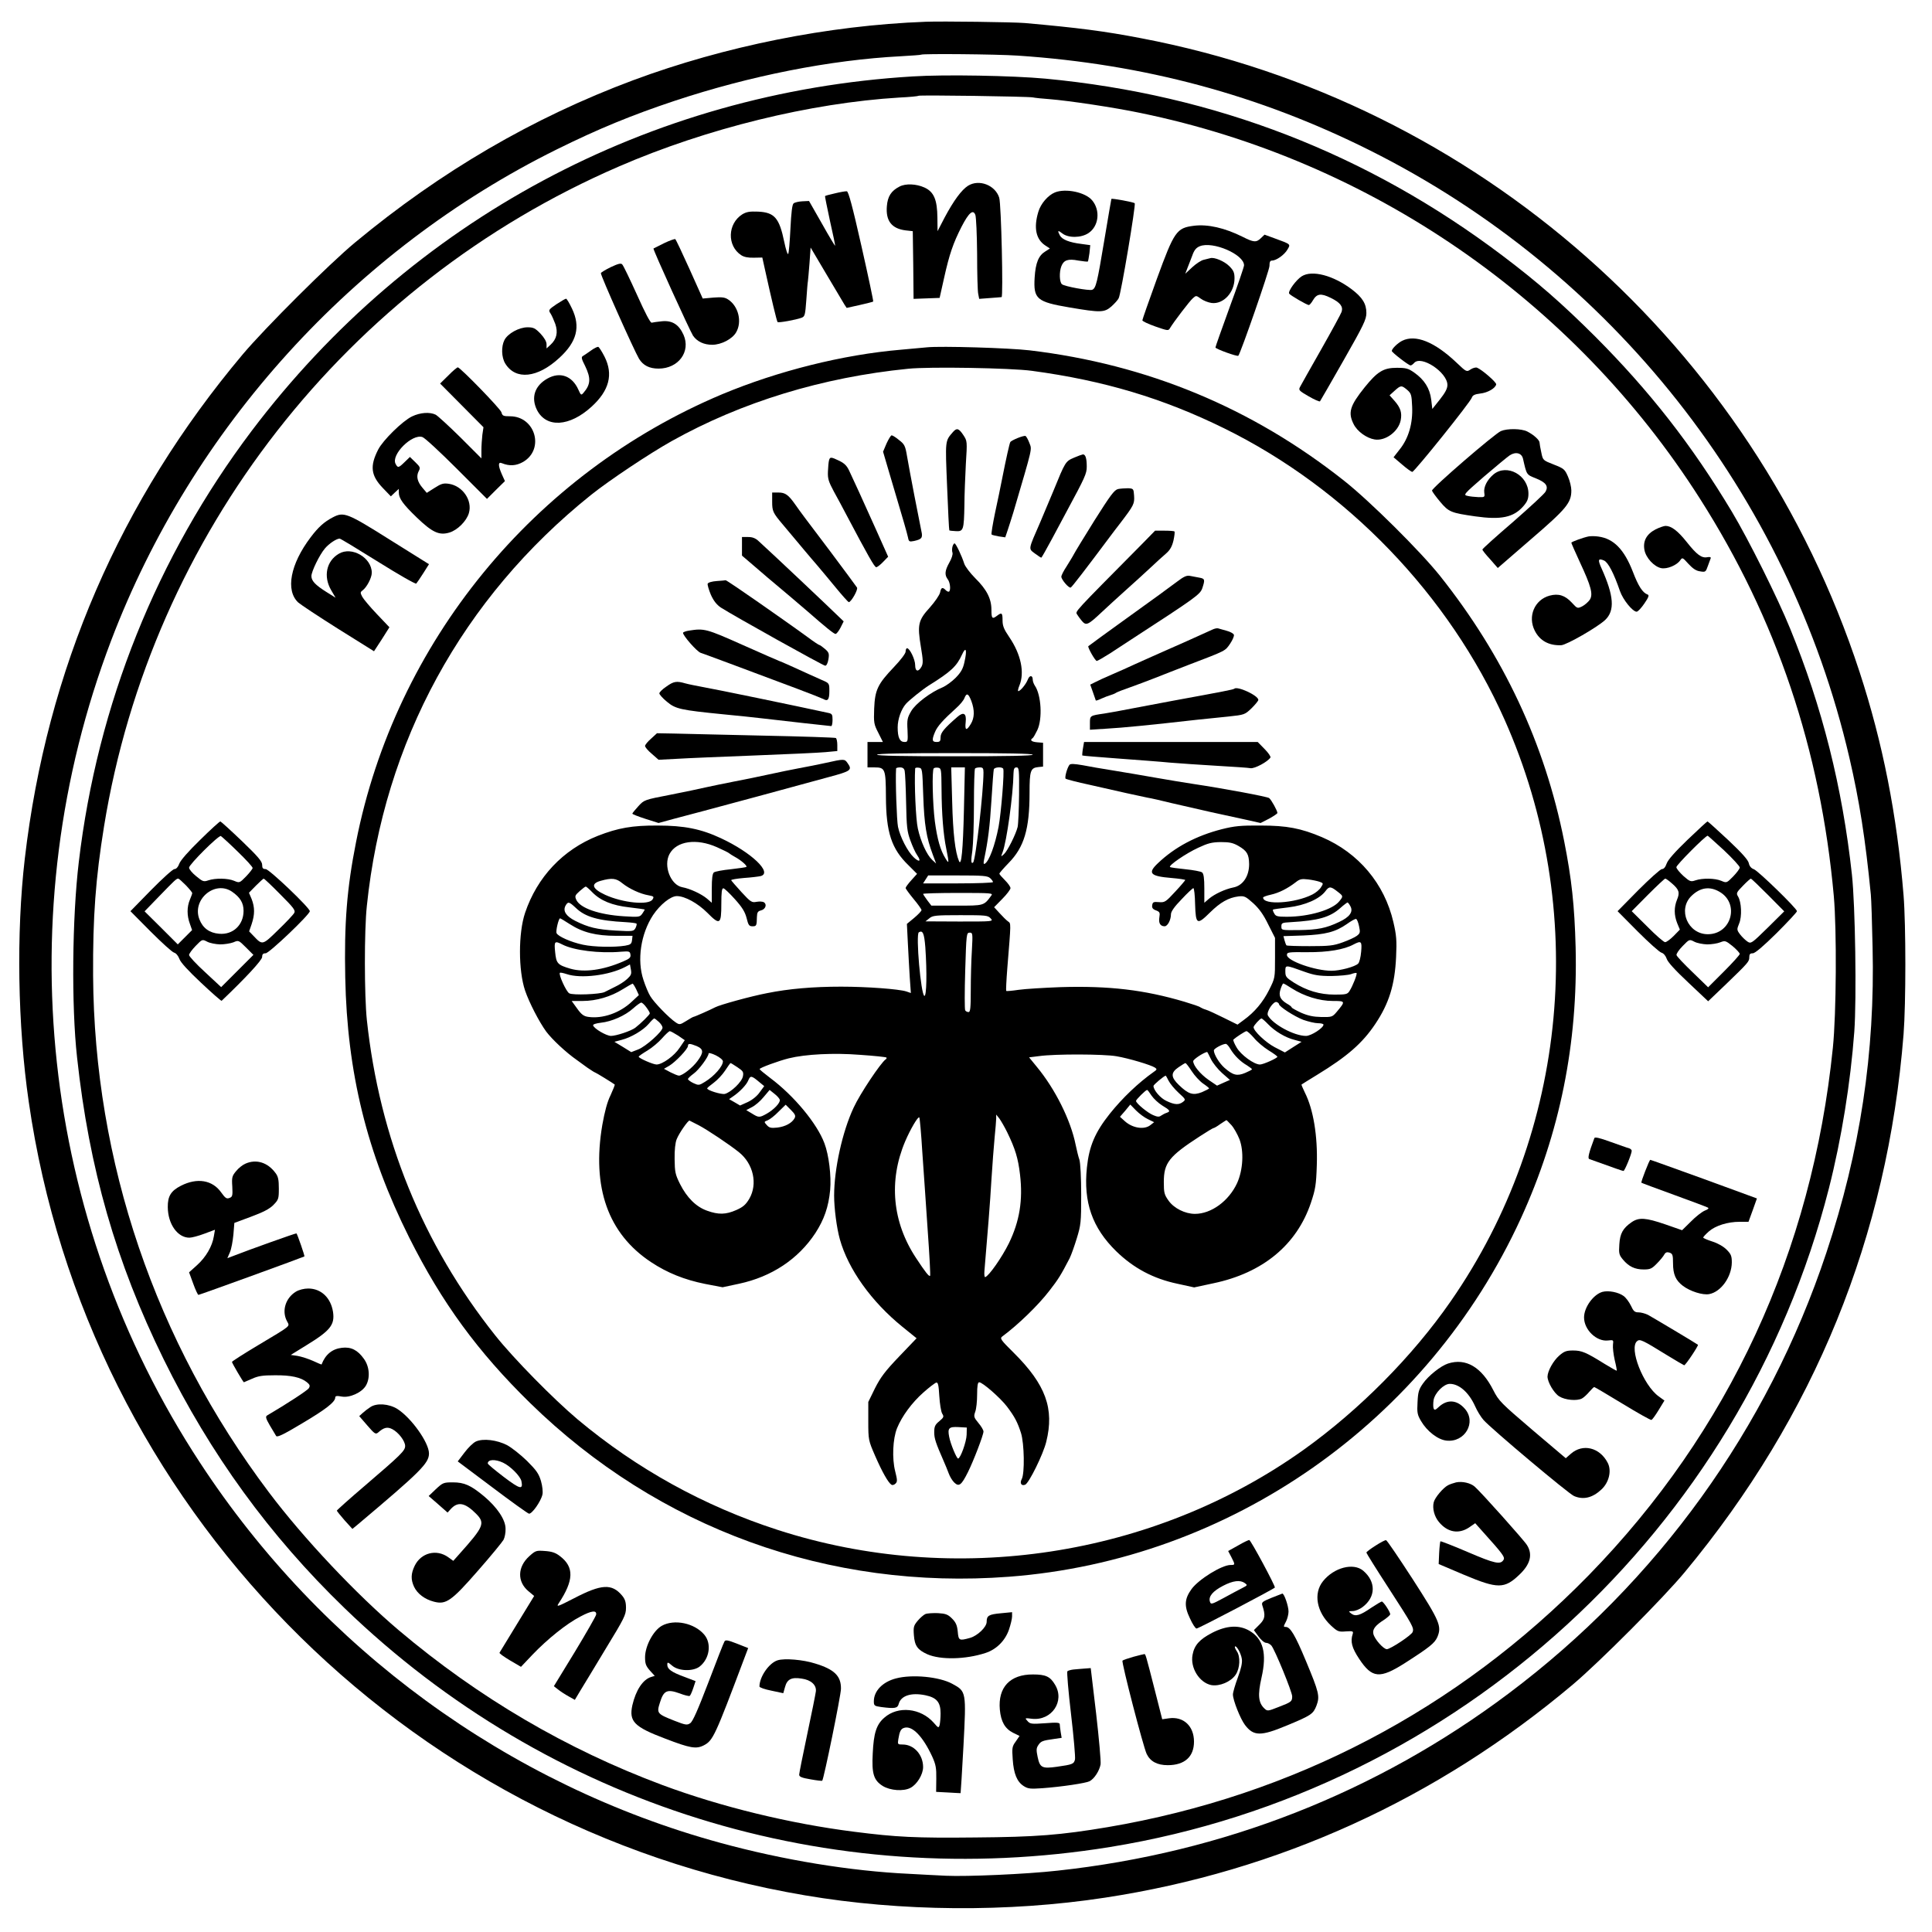 <?xml version="1.0" standalone="no"?>
<!DOCTYPE svg PUBLIC "-//W3C//DTD SVG 20010904//EN"
 "http://www.w3.org/TR/2001/REC-SVG-20010904/DTD/svg10.dtd">
<svg version="1.0" xmlns="http://www.w3.org/2000/svg"
 width="1216pt" height="1216pt" viewBox="0 0 1216 1216"
 preserveAspectRatio="xMidYMid meet">
<g transform="translate(0,1216) scale(0.1,-0.1)"
fill="#000000" stroke="none">
<path d="M5825 12023 c-613 -23 -1264 -154 -1840 -368 -632 -236 -1210 -573
-1750 -1021 -162 -134 -566 -537 -707 -704 -772 -918 -1234 -1986 -1372 -3175
-54 -465 -45 -1049 25 -1530 365 -2536 2350 -4565 4884 -4994 605 -103 1281
-108 1889 -15 1091 166 2090 621 2946 1342 167 141 570 545 704 707 817 985
1276 2112 1377 3385 15 193 15 689 0 875 -41 504 -131 960 -277 1406 -670
2051 -2410 3586 -4520 3988 -233 45 -398 66 -734 96 -70 6 -520 12 -625 8z
m580 -213 c796 -53 1521 -248 2216 -596 1524 -762 2635 -2169 3019 -3823 63
-271 101 -513 135 -861 3 -30 8 -179 11 -330 16 -665 -78 -1286 -291 -1925
-368 -1107 -1064 -2072 -2000 -2774 -830 -623 -1794 -1002 -2840 -1115 -196
-22 -569 -38 -700 -32 -60 3 -164 8 -230 12 -370 17 -796 87 -1191 195 -1337
365 -2509 1221 -3276 2394 -1003 1531 -1211 3457 -559 5172 509 1338 1525
2459 2806 3093 261 129 470 215 740 305 476 158 981 258 1425 281 69 4 127 8
128 10 9 7 474 3 607 -6z"/>
<path d="M5745 11679 c-1660 -100 -3159 -905 -4161 -2231 -598 -793 -971
-1723 -1088 -2713 -42 -352 -47 -906 -11 -1230 76 -701 245 -1289 545 -1900
293 -596 667 -1111 1139 -1567 1283 -1239 3050 -1790 4818 -1503 2185 355
3976 1996 4524 4145 79 310 136 664 160 987 15 210 6 796 -15 988 -60 551
-187 1055 -389 1549 -78 192 -262 561 -367 736 -251 418 -515 756 -859 1101
-213 212 -361 341 -583 509 -850 642 -1809 1014 -2878 1115 -205 19 -635 27
-835 14z m755 -132 c14 -3 61 -8 105 -11 125 -10 411 -53 573 -87 1449 -298
2726 -1178 3521 -2427 482 -756 760 -1580 843 -2502 19 -213 16 -742 -6 -955
-131 -1285 -654 -2415 -1536 -3319 -827 -846 -1860 -1388 -3028 -1586 -298
-50 -450 -62 -832 -65 -379 -4 -497 2 -764 36 -403 51 -836 156 -1207 294
-603 225 -1157 550 -1659 974 -266 225 -600 579 -818 869 -715 949 -1099 2080
-1106 3252 -2 371 16 612 69 940 299 1839 1525 3410 3240 4152 553 240 1207
400 1765 434 63 3 117 8 120 11 6 6 687 -4 720 -10z"/>
<path d="M6093 10991 c-41 -26 -91 -94 -148 -201 l-44 -85 -1 85 c-1 113 -22
163 -82 190 -51 23 -118 26 -156 6 -53 -27 -75 -62 -80 -123 -8 -93 30 -142
118 -153 l45 -5 3 -213 2 -213 82 3 82 3 28 125 c33 149 57 219 110 323 46 89
73 112 87 74 5 -14 10 -124 11 -246 0 -122 3 -235 7 -251 l6 -31 66 5 c36 3
70 5 75 6 11 0 -2 586 -15 626 -25 79 -127 118 -196 75z"/>
<path d="M5255 10943 c-32 -7 -61 -15 -62 -17 -2 -1 13 -72 31 -157 19 -84 34
-155 32 -156 -1 -1 -39 61 -83 140 l-81 142 -42 -2 c-23 -1 -48 -7 -55 -13 -9
-7 -15 -57 -20 -159 -4 -82 -10 -153 -14 -159 -4 -7 -15 28 -25 76 -31 150
-61 185 -164 190 -54 2 -73 -1 -100 -17 -93 -59 -97 -198 -7 -257 18 -12 44
-17 80 -16 l53 1 17 -77 c41 -186 74 -324 79 -329 6 -6 116 14 151 27 21 8 23
17 30 112 4 57 8 110 10 118 1 8 6 59 10 113 l7 99 100 -169 c55 -92 106 -178
113 -190 l14 -21 81 18 c45 10 83 20 86 22 2 3 -31 159 -74 349 -57 253 -82
344 -92 345 -8 1 -42 -5 -75 -13z"/>
<path d="M6640 10949 c-44 -18 -90 -71 -105 -123 -30 -100 -15 -172 44 -211
l29 -19 -28 -18 c-43 -26 -62 -71 -68 -165 -8 -135 13 -153 219 -188 195 -33
219 -33 264 6 20 18 41 41 46 52 15 27 109 590 101 598 -8 7 -143 32 -147 27
-1 -2 -21 -120 -45 -263 -44 -264 -52 -300 -76 -309 -19 -7 -174 21 -190 35
-16 13 -18 76 -4 113 15 39 42 49 107 36 31 -5 58 -8 60 -6 2 2 6 26 10 53 l5
50 -58 8 c-73 9 -119 27 -133 53 -17 32 -13 35 15 13 38 -30 119 -29 165 2 65
43 76 143 23 206 -42 51 -166 77 -234 50z"/>
<path d="M7514 10739 c-109 -14 -123 -34 -233 -335 -50 -138 -91 -255 -91
-260 0 -6 37 -23 82 -39 78 -27 82 -28 92 -10 22 37 124 171 144 188 20 18 21
18 50 -3 16 -12 46 -24 68 -27 74 -9 144 66 144 155 0 36 -6 50 -33 77 -31 31
-95 58 -120 50 -7 -2 -25 -6 -40 -10 -16 -3 -48 -24 -73 -47 l-44 -41 13 34
c8 19 21 55 31 80 12 35 25 50 47 59 81 34 279 -51 279 -120 0 -9 -40 -127
-90 -262 -49 -135 -90 -250 -90 -255 0 -9 138 -59 144 -52 15 17 196 538 196
565 0 25 4 34 16 34 27 0 78 36 97 69 21 35 23 33 -81 71 l-63 23 -23 -22
c-29 -28 -45 -27 -114 8 -114 57 -221 81 -308 70z"/>
<path d="M4179 10629 c-35 -17 -65 -32 -66 -33 -5 -5 230 -520 249 -549 26
-37 68 -57 121 -57 56 0 126 36 150 78 39 66 15 165 -50 207 -21 14 -40 16
-93 12 l-67 -6 -83 185 c-46 102 -86 187 -90 189 -4 2 -36 -9 -71 -26z"/>
<path d="M3845 10479 c-33 -16 -61 -33 -63 -38 -4 -11 210 -489 240 -539 26
-42 65 -62 123 -62 125 0 204 107 157 213 -29 64 -70 91 -135 85 -29 -3 -58
-7 -65 -9 -8 -3 -41 60 -93 176 -45 99 -86 185 -93 191 -8 9 -26 4 -71 -17z"/>
<path d="M8193 10421 c-36 -23 -88 -95 -79 -109 7 -11 112 -72 124 -72 4 0 16
13 25 29 25 43 50 47 113 16 59 -29 79 -54 68 -88 -4 -12 -62 -119 -129 -237
-67 -118 -127 -224 -133 -236 -10 -19 -5 -24 54 -58 36 -21 68 -35 72 -32 3 4
70 120 149 259 126 221 143 257 143 297 0 58 -25 98 -92 149 -117 88 -250 123
-315 82z"/>
<path d="M3502 10245 c-50 -34 -51 -37 -37 -58 8 -12 21 -42 30 -66 18 -53 9
-95 -30 -131 l-25 -23 0 26 c0 17 -14 41 -38 67 -34 35 -45 40 -82 40 -53 0
-124 -39 -145 -80 -21 -41 -19 -109 5 -148 65 -106 203 -92 341 36 110 101
134 195 79 310 -16 34 -33 62 -37 62 -5 0 -32 -16 -61 -35z"/>
<path d="M8825 10015 c-29 -15 -65 -50 -65 -64 0 -9 106 -91 118 -91 5 0 15 7
22 15 43 52 210 -58 210 -138 0 -23 -14 -49 -48 -92 l-47 -59 -7 59 c-9 71
-43 125 -107 170 -37 26 -51 30 -110 30 -84 0 -122 -24 -202 -123 -93 -116
-106 -159 -69 -232 23 -46 82 -88 132 -96 68 -11 150 50 164 121 9 48 -1 78
-38 121 l-32 36 32 29 c39 35 43 35 79 5 25 -22 28 -31 31 -105 5 -105 -22
-199 -78 -269 l-39 -50 54 -46 c29 -25 58 -46 64 -46 13 0 367 440 375 468 5
14 18 21 52 25 48 5 97 34 101 58 2 13 -90 93 -121 105 -8 3 -26 -2 -40 -11
-25 -17 -26 -17 -88 42 -139 132 -259 180 -343 138z"/>
<path d="M3720 9954 c-19 -14 -42 -29 -50 -34 -13 -7 -11 -17 13 -64 37 -77
35 -116 -11 -169 -14 -16 -16 -15 -32 21 -39 87 -116 114 -195 69 -80 -45
-104 -120 -65 -198 59 -114 205 -105 343 21 112 102 138 204 82 315 -17 33
-34 60 -40 62 -5 1 -26 -9 -45 -23z"/>
<path d="M5835 9974 c-22 -2 -96 -9 -164 -15 -366 -31 -775 -134 -1125 -280
-1187 -499 -2058 -1563 -2305 -2819 -58 -292 -75 -513 -68 -853 12 -599 136
-1103 403 -1637 205 -409 431 -718 760 -1040 808 -790 1881 -1180 3014 -1094
1394 105 2636 975 3223 2257 245 536 359 1101 344 1705 -7 263 -25 430 -72
667 -122 614 -381 1167 -782 1671 -123 154 -442 471 -603 598 -581 460 -1240
733 -1980 821 -127 15 -557 28 -645 19z m660 -148 c453 -61 826 -173 1210
-362 771 -379 1416 -1049 1765 -1834 531 -1194 402 -2593 -339 -3660 -240
-346 -575 -684 -926 -935 -945 -674 -2195 -865 -3311 -504 -463 150 -885 383
-1258 695 -151 127 -404 384 -519 529 -457 575 -728 1241 -808 1985 -16 152
-17 563 0 719 107 1033 600 1936 1411 2586 115 92 367 260 508 339 440 246
948 401 1487 455 133 14 649 5 780 -13z"/>
<path d="M5998 9441 c-50 -58 -49 -48 -37 -342 6 -151 12 -275 14 -277 1 -2
20 -4 41 -5 48 -3 51 8 54 163 0 63 5 180 9 259 9 144 9 145 -16 183 -29 43
-41 46 -65 19z"/>
<path d="M5580 9369 l-22 -52 37 -126 c20 -69 45 -153 55 -186 27 -90 58 -196
65 -228 5 -26 8 -28 38 -22 49 11 56 20 46 63 -11 51 -75 381 -90 470 -11 66
-16 76 -50 102 -20 17 -41 30 -47 30 -5 0 -19 -23 -32 -51z"/>
<path d="M6405 9403 c-22 -9 -43 -20 -46 -25 -5 -8 -26 -101 -53 -238 -8 -41
-27 -134 -43 -207 -15 -72 -25 -134 -22 -137 2 -3 23 -8 45 -12 l41 -6 15 44
c8 23 24 75 36 113 125 425 117 392 101 437 -9 23 -20 43 -25 44 -5 2 -27 -4
-49 -13z"/>
<path d="M6759 9279 c-53 -23 -54 -25 -129 -209 -29 -69 -66 -156 -82 -195
-78 -179 -76 -167 -34 -199 19 -14 37 -26 40 -26 2 0 32 53 67 118 34 64 76
142 92 172 117 217 127 239 127 283 0 53 -8 77 -24 77 -6 -1 -32 -10 -57 -21z"/>
<path d="M5218 9263 c-3 -10 -6 -42 -7 -71 -2 -45 4 -63 37 -125 22 -40 58
-106 79 -147 137 -259 177 -330 188 -330 6 0 26 15 43 33 l32 33 -76 170 c-42
93 -91 201 -108 239 -18 39 -43 93 -56 121 -18 41 -31 55 -66 73 -54 26 -60
26 -66 4z"/>
<path d="M7037 9082 c-24 -6 -48 -39 -148 -197 -65 -104 -124 -201 -131 -215
-7 -14 -28 -47 -45 -75 -18 -27 -33 -56 -33 -65 1 -19 47 -73 59 -68 7 2 90
110 253 328 10 14 38 50 61 80 83 109 88 119 85 169 -3 45 -4 46 -38 48 -19 0
-48 -2 -63 -5z"/>
<path d="M4860 9002 c0 -59 5 -70 65 -141 64 -76 104 -124 140 -167 22 -26 58
-69 80 -94 22 -26 74 -88 115 -138 41 -50 78 -91 82 -92 15 0 60 79 52 92 -4
7 -80 109 -168 227 -161 213 -184 243 -221 296 -43 61 -63 75 -105 75 l-40 0
0 -58z"/>
<path d="M7188 8736 c-436 -440 -420 -423 -409 -443 6 -10 20 -29 31 -42 26
-30 38 -25 122 54 35 33 104 96 153 140 49 44 119 107 155 141 36 34 81 75
100 91 25 22 37 44 46 82 6 28 9 53 6 56 -3 3 -32 5 -64 5 l-58 0 -82 -84z"/>
<path d="M4670 8721 l0 -58 69 -59 c38 -32 79 -68 92 -79 105 -88 208 -175
254 -215 114 -100 164 -140 174 -140 6 0 20 18 31 39 l20 40 -29 28 c-58 57
-421 400 -505 476 -21 20 -40 27 -67 27 l-39 0 0 -59z"/>
<path d="M5995 8720 c-3 -11 -4 -28 0 -39 3 -10 -5 -36 -20 -62 -28 -50 -31
-77 -10 -105 15 -19 20 -66 9 -77 -4 -3 -13 0 -21 8 -21 22 -30 18 -36 -14 -4
-17 -33 -59 -65 -95 -73 -80 -79 -108 -56 -247 14 -84 15 -104 4 -125 -20 -36
-40 -31 -40 10 0 35 -34 106 -51 106 -5 0 -9 -9 -9 -21 0 -12 -31 -53 -74 -98
-102 -107 -119 -143 -124 -261 -3 -89 -2 -98 26 -152 l29 -58 -49 0 -48 0 0
-80 0 -80 44 0 c67 0 71 -9 72 -184 1 -225 35 -329 143 -433 l53 -53 -36 -40
c-20 -22 -36 -44 -36 -49 0 -5 23 -36 50 -69 28 -33 50 -65 50 -70 0 -6 -21
-28 -46 -49 l-46 -38 6 -120 c3 -66 9 -164 12 -217 l7 -98 -29 10 c-47 15
-247 30 -410 30 -175 0 -329 -13 -467 -41 -100 -19 -296 -73 -326 -89 -28 -15
-130 -60 -136 -60 -3 0 -24 -12 -46 -26 -39 -24 -42 -25 -66 -9 -41 27 -138
127 -160 165 -12 19 -31 65 -43 102 -42 125 -17 290 60 408 45 67 111 120 150
120 51 0 132 -45 192 -105 79 -80 88 -74 88 55 0 74 3 100 13 99 6 0 39 -31
72 -68 46 -51 64 -80 74 -119 11 -45 16 -52 37 -52 25 0 27 3 28 59 1 29 6 36
26 41 28 7 39 38 18 51 -7 5 -28 6 -46 3 -30 -6 -37 -2 -95 61 -34 37 -63 71
-65 75 -1 4 35 10 80 14 46 3 93 9 106 12 76 21 -59 149 -250 238 -126 59
-232 80 -398 80 -161 1 -250 -15 -378 -65 -219 -87 -381 -259 -457 -484 -43
-127 -43 -363 0 -490 26 -76 88 -196 133 -258 37 -49 124 -131 193 -179 13
-10 43 -31 66 -48 24 -16 45 -30 48 -30 4 0 113 -67 124 -76 2 -2 -10 -32 -26
-67 -21 -42 -37 -103 -52 -187 -67 -394 36 -685 307 -864 101 -67 210 -111
340 -137 l110 -21 103 22 c206 44 373 155 481 319 55 85 83 165 93 271 8 88
-8 220 -36 294 -46 124 -192 300 -341 411 -37 28 -67 53 -67 56 -1 8 123 53
184 68 105 26 283 35 447 22 89 -6 164 -14 167 -17 3 -3 1 -8 -5 -12 -31 -22
-161 -216 -201 -303 -71 -151 -123 -387 -123 -554 0 -80 16 -203 36 -275 53
-189 199 -393 394 -551 l89 -72 -110 -115 c-89 -93 -117 -131 -152 -200 l-42
-86 0 -120 c0 -120 1 -122 43 -219 44 -101 83 -170 103 -182 6 -4 17 -1 25 7
13 12 12 23 -2 79 -20 79 -15 203 12 270 31 76 94 161 165 224 37 33 74 61 82
63 11 2 15 -16 19 -85 3 -49 11 -98 18 -110 12 -19 11 -24 -18 -48 -27 -22
-32 -34 -32 -70 0 -39 10 -68 59 -180 10 -22 24 -57 32 -78 7 -20 23 -47 36
-59 29 -27 44 -16 85 66 35 70 98 234 98 256 0 9 -14 33 -32 54 -29 35 -30 41
-20 70 7 18 12 67 12 109 0 55 4 77 13 77 21 0 133 -98 175 -153 49 -65 66
-98 88 -166 21 -67 24 -254 5 -290 -14 -26 -3 -45 21 -36 24 9 114 192 133
270 52 209 -3 360 -204 560 -82 81 -89 91 -73 103 100 74 226 196 296 287 57
73 73 99 128 205 10 20 30 76 45 125 26 85 28 101 28 275 0 109 -5 199 -11
220 -7 19 -17 62 -24 95 -31 155 -129 351 -244 490 l-49 60 64 8 c101 14 406
13 486 -1 77 -13 218 -55 243 -72 13 -9 12 -13 -9 -27 -96 -68 -195 -162 -276
-263 -93 -117 -130 -204 -144 -338 -23 -219 34 -380 184 -527 110 -107 234
-173 386 -205 l105 -23 121 26 c311 65 525 242 614 507 28 84 33 111 37 237 6
184 -22 351 -75 456 -13 27 -23 50 -21 51 2 2 46 29 98 61 190 116 285 199
366 320 87 130 123 247 131 422 5 104 2 137 -17 219 -56 242 -219 436 -450
535 -132 56 -221 73 -385 73 -126 1 -165 -3 -245 -23 -160 -41 -295 -112 -402
-214 -67 -63 -49 -82 85 -93 48 -4 87 -10 87 -13 -1 -3 -29 -37 -64 -74 -59
-64 -65 -68 -102 -65 -34 3 -39 0 -42 -19 -3 -17 4 -26 24 -33 23 -9 26 -14
21 -44 -6 -36 6 -56 33 -56 19 0 40 40 40 76 0 16 21 47 67 94 36 39 70 70 74
70 5 0 10 -46 11 -102 4 -128 12 -132 94 -51 65 64 116 93 179 101 37 4 45 0
93 -43 37 -34 64 -71 94 -133 l43 -85 0 -127 c0 -126 0 -126 -37 -200 -39 -78
-92 -141 -160 -190 l-39 -29 -87 43 c-48 24 -98 47 -112 51 -14 4 -29 11 -35
15 -5 5 -50 20 -100 35 -253 75 -474 101 -779 92 -105 -4 -224 -11 -265 -17
-40 -6 -75 -9 -78 -7 -2 3 1 67 7 143 24 296 24 280 4 295 -11 8 -34 31 -53
52 l-34 37 51 52 c29 29 52 60 52 68 0 9 -16 31 -35 50 -19 19 -35 37 -35 41
0 4 26 34 58 67 98 100 132 213 132 443 0 138 6 156 55 161 l30 3 0 75 0 75
-37 3 c-36 3 -48 14 -29 26 5 3 18 26 30 51 33 70 25 221 -16 280 -7 11 -13
27 -13 37 0 29 -20 30 -31 1 -11 -29 -47 -73 -60 -73 -4 0 -1 16 7 35 34 82
10 196 -63 304 -35 51 -43 72 -43 107 0 47 -5 51 -34 29 -31 -24 -36 -18 -36
37 0 70 -30 128 -102 199 -32 32 -63 73 -69 91 -15 48 -53 128 -61 128 -4 0
-10 -9 -13 -20z m75 -728 c-9 -42 -22 -64 -55 -98 -24 -24 -60 -50 -80 -59
-77 -31 -173 -104 -200 -151 -24 -41 -27 -54 -23 -120 3 -71 2 -74 -19 -74
-30 0 -43 28 -43 92 0 51 22 114 52 148 19 22 105 91 143 115 141 88 176 121
210 195 25 55 33 30 15 -48z m44 -245 c21 -57 20 -105 -4 -144 -27 -45 -38
-41 -32 12 6 55 -13 67 -52 33 -84 -73 -106 -100 -106 -128 0 -25 -4 -30 -25
-30 -29 0 -31 13 -10 63 15 36 51 76 133 150 24 21 47 49 52 63 14 35 25 30
44 -19z m386 -337 c0 -7 -170 -10 -490 -10 -320 0 -490 3 -490 10 0 7 170 10
490 10 320 0 490 -3 490 -10z m-806 -102 c3 -13 7 -102 9 -198 3 -154 6 -183
27 -240 13 -36 32 -78 43 -93 27 -39 13 -46 -22 -13 -39 37 -86 129 -99 192
-8 38 -17 296 -12 367 0 4 11 7 25 7 17 0 26 -7 29 -22z m117 -158 c6 -179 20
-263 60 -369 l21 -56 -25 23 c-34 32 -72 115 -90 197 -13 56 -23 282 -17 378
0 5 10 7 23 5 22 -3 22 -6 28 -178z m115 45 c1 -158 11 -287 30 -378 18 -90
18 -98 -5 -60 -32 51 -52 121 -67 233 -14 110 -19 322 -7 334 4 4 16 6 28 4
19 -3 20 -10 21 -133z m141 -132 c-6 -254 -16 -358 -31 -323 -24 56 -38 175
-43 373 l-6 217 43 0 43 0 -6 -267z m123 235 c0 -121 -49 -550 -65 -566 -13
-13 -15 10 -5 74 5 38 10 168 10 290 0 121 3 224 7 227 3 4 17 7 30 7 19 0 23
-5 23 -32z m124 24 c9 -14 -13 -281 -29 -366 -23 -118 -59 -215 -86 -232 -9
-5 -10 2 -5 27 25 119 36 208 46 370 6 101 13 190 15 197 5 14 51 17 59 4z
m100 -164 c-1 -95 -5 -186 -9 -203 -12 -48 -64 -151 -86 -171 -20 -18 -20 -18
-9 11 26 66 67 363 69 498 1 28 5 37 19 37 16 0 17 -14 16 -172z m-1902 -330
c40 -18 75 -35 78 -39 3 -3 19 -13 35 -22 39 -21 79 -56 73 -63 -3 -3 -47 -9
-98 -15 -51 -5 -99 -14 -107 -20 -9 -8 -13 -38 -13 -101 l0 -90 -30 26 c-36
30 -107 63 -156 72 -73 14 -120 135 -80 209 44 82 170 100 298 43z m3284 7
c53 -31 65 -52 66 -114 0 -77 -40 -136 -101 -147 -49 -10 -115 -40 -151 -70
l-30 -26 0 90 c0 64 -4 93 -14 101 -7 6 -55 15 -105 20 -50 5 -94 11 -97 14
-10 10 101 86 177 121 62 29 85 35 143 36 56 0 77 -5 112 -25z m-1564 -202
c10 -9 18 -20 18 -25 0 -4 -99 -8 -220 -8 l-220 0 16 25 16 25 186 0 c158 0
188 -2 204 -17z m-2314 -33 c43 -34 111 -66 164 -75 33 -6 36 -9 25 -26 -23
-38 -187 -22 -298 29 -82 38 -93 70 -29 88 72 20 98 17 138 -16z m4388 10 c24
-9 24 -10 8 -35 -9 -15 -34 -35 -54 -45 -110 -56 -310 -68 -310 -19 0 4 22 12
49 18 50 11 104 38 156 78 25 20 37 23 78 18 26 -3 59 -10 73 -15z m-4578 -66
c52 -53 125 -83 234 -95 51 -6 94 -12 95 -13 2 -1 -5 -13 -14 -26 -16 -22 -19
-23 -117 -17 -156 10 -275 51 -299 104 -10 23 -8 28 21 54 18 16 35 29 39 29
3 0 22 -16 41 -36z m4692 3 c35 -27 35 -28 10 -59 -42 -54 -191 -98 -331 -98
-59 0 -70 3 -79 21 -7 11 -10 22 -8 24 2 2 45 8 97 14 106 13 197 53 234 103
23 31 33 30 77 -5z m-2181 -24 c-47 -64 -45 -63 -217 -63 l-160 0 -26 34 c-14
19 -26 37 -26 40 0 3 100 6 221 6 209 0 221 -1 208 -17z m-2615 -77 c60 -58
143 -81 314 -90 34 -2 65 -6 68 -9 3 -3 0 -15 -6 -28 -12 -21 -16 -22 -124
-16 -119 7 -173 20 -255 61 -59 30 -79 62 -62 95 16 28 22 27 65 -13z m4876 9
c18 -34 -5 -67 -72 -98 -82 -39 -134 -49 -253 -51 -110 -1 -110 -1 -110 23 0
22 4 24 60 27 173 10 246 31 311 89 21 19 42 34 45 35 3 0 12 -11 19 -25z
m-2265 -75 c18 -20 17 -20 -196 -20 l-214 1 24 19 c21 18 39 20 196 20 159 0
173 -1 190 -20z m-2648 -37 c81 -52 165 -73 291 -73 l103 0 -3 -27 c-3 -24 -9
-29 -43 -35 -66 -11 -196 -9 -266 6 -76 16 -158 53 -166 73 -6 14 13 93 22 93
3 0 31 -17 62 -37z m4967 -13 c8 -38 7 -44 -14 -60 -13 -10 -53 -28 -89 -41
-58 -21 -84 -24 -208 -24 -78 0 -144 2 -146 5 -3 3 -8 17 -12 31 l-7 27 124 4
c141 6 203 22 275 72 26 19 53 34 58 32 6 -1 14 -22 19 -46z m-2730 -132 c11
-158 8 -310 -6 -306 -22 7 -55 387 -35 400 25 15 34 -6 41 -94z m293 -20 c-4
-62 -7 -175 -7 -250 0 -114 -3 -138 -14 -138 -8 0 -18 5 -21 11 -4 5 -4 118 0
250 7 231 8 239 28 239 19 0 20 -4 14 -112z m-2579 38 c73 -38 235 -58 372
-46 51 4 55 2 58 -18 3 -18 -5 -26 -45 -43 -127 -55 -245 -71 -333 -46 -81 24
-89 33 -96 105 -7 68 -3 72 44 48z m5029 -47 c-3 -34 -11 -67 -19 -74 -20 -20
-115 -45 -167 -45 -104 0 -281 63 -281 99 0 18 7 19 128 18 128 -1 232 16 292
49 48 25 53 20 47 -47z m-4620 -171 c-16 -15 -50 -37 -76 -49 -25 -12 -55 -27
-66 -33 -29 -14 -198 -21 -222 -8 -19 10 -69 120 -59 129 3 3 22 -1 43 -8 89
-30 266 -8 368 45 l30 16 6 -33 c5 -27 1 -36 -24 -59z m4263 46 c62 -22 91
-27 170 -27 52 1 108 6 124 12 16 6 31 9 34 7 6 -6 -24 -82 -44 -113 -13 -21
-22 -23 -94 -23 -93 0 -176 25 -257 76 -48 31 -53 37 -53 70 0 42 -2 42 120
-2z m-4206 -110 l17 -37 -44 -41 c-74 -71 -185 -110 -276 -96 -27 4 -42 15
-69 53 l-34 47 70 0 c85 0 177 27 252 74 30 19 58 34 61 35 3 1 13 -15 23 -35z
m4127 5 c77 -49 173 -79 257 -79 81 0 82 -1 25 -69 -27 -32 -31 -33 -97 -32
-50 1 -83 8 -127 27 -32 15 -59 30 -59 33 0 4 -13 15 -30 24 -43 26 -54 51
-40 92 6 19 14 35 17 35 4 0 28 -14 54 -31z m-81 -99 c0 -15 96 -77 153 -99
32 -11 73 -21 92 -21 19 0 35 -4 35 -9 0 -21 -78 -71 -110 -71 -75 0 -209 73
-240 129 -11 22 35 92 56 84 8 -3 14 -9 14 -13z m-3982 -20 c12 -16 22 -33 22
-38 0 -8 -58 -65 -92 -91 -27 -20 -120 -51 -153 -51 -30 1 -105 45 -112 66 -2
7 17 13 49 17 67 7 152 44 203 90 22 20 45 36 51 37 5 0 20 -13 32 -30z m79
-92 c13 -12 23 -28 23 -36 0 -24 -106 -119 -153 -137 l-44 -17 -53 33 -53 32
45 12 c60 15 137 61 171 101 16 19 31 34 35 34 3 0 16 -10 29 -22z m3834 -14
c43 -45 110 -85 167 -99 l44 -12 -52 -33 -53 -34 -64 33 c-57 30 -133 102
-133 126 0 10 41 55 50 55 3 0 22 -16 41 -36z m-3713 -72 l42 -29 -32 -47
c-33 -51 -108 -105 -145 -106 -23 0 -113 40 -113 49 0 4 25 21 55 39 30 18 71
53 92 77 21 24 43 44 48 45 6 0 29 -13 53 -28z m3624 -14 c19 -24 61 -59 91
-78 31 -19 56 -37 57 -41 0 -9 -89 -49 -110 -49 -37 0 -119 60 -146 106 -15
25 -24 47 -21 51 16 15 73 52 82 53 6 0 27 -19 47 -42z m-3507 -52 c44 -19 45
-40 5 -94 -30 -41 -94 -92 -117 -92 -7 0 -31 10 -53 21 l-41 22 33 19 c40 24
118 106 118 125 0 17 12 16 55 -1z m3359 -18 c25 -42 64 -80 104 -103 17 -11
32 -22 32 -25 0 -3 -20 -13 -43 -23 -51 -21 -76 -15 -130 32 -33 29 -67 85
-67 110 0 11 53 40 75 41 6 0 19 -14 29 -32z m-3194 -78 c0 -31 -54 -93 -113
-129 -37 -23 -40 -23 -73 -8 -19 9 -34 21 -34 25 0 5 16 20 35 34 33 23 95
107 95 128 0 5 20 0 45 -12 26 -13 45 -29 45 -38z m3071 15 c12 -25 44 -65 71
-89 l49 -43 -41 -18 -40 -18 -53 36 c-53 37 -97 91 -97 118 0 11 61 52 87 58
2 1 12 -19 24 -44z m-2980 -52 c36 -24 40 -30 35 -57 -6 -35 -75 -101 -114
-111 -22 -5 -113 23 -111 35 0 3 19 19 41 35 23 17 55 51 72 77 17 26 32 47
34 47 1 1 21 -11 43 -26z m2859 -24 c18 -28 50 -63 71 -78 21 -14 38 -28 39
-31 0 -3 -20 -13 -45 -24 -56 -22 -85 -13 -145 45 -52 50 -52 78 -2 112 20 14
40 26 43 26 3 1 21 -22 39 -50z m-2718 -72 l28 -23 -28 -38 c-16 -24 -46 -48
-75 -62 l-49 -22 -34 20 -35 20 23 16 c42 28 87 74 98 103 13 31 20 30 72 -14z
m2573 11 c9 -18 37 -52 63 -76 45 -41 46 -43 28 -57 -26 -20 -52 -19 -103 5
-39 17 -83 69 -83 95 0 8 66 63 77 65 1 0 10 -15 18 -32z m-2447 -120 c4 -19
-37 -62 -83 -88 -45 -25 -50 -25 -93 2 l-35 21 36 19 c20 10 53 38 73 63 l38
45 30 -24 c17 -13 32 -30 34 -38z m2340 26 c13 -19 43 -47 67 -62 49 -29 54
-37 28 -46 -10 -3 -25 -11 -34 -17 -13 -10 -24 -9 -50 2 -35 14 -109 75 -109
90 0 8 61 69 70 69 3 0 15 -16 28 -36z m-2247 -142 c-16 -30 -58 -53 -109 -59
-39 -4 -50 -2 -66 16 -18 20 -18 21 6 30 13 5 44 29 68 54 l45 44 33 -33 c27
-27 31 -37 23 -52z m2224 -6 l39 -19 -23 -18 c-38 -31 -112 -20 -161 24 l-31
28 33 38 32 39 36 -37 c20 -20 53 -45 75 -55z m-885 -84 c50 -103 68 -162 80
-265 19 -161 -3 -294 -70 -432 -44 -89 -125 -205 -149 -213 -5 -2 -7 16 -5 40
20 235 36 431 44 573 6 94 15 213 20 265 5 52 10 106 10 120 l0 25 20 -25 c10
-14 33 -53 50 -88z m-535 -123 c8 -118 24 -340 34 -494 11 -154 18 -282 15
-285 -7 -6 -31 25 -87 110 -151 227 -175 488 -70 736 33 77 81 159 89 151 3
-3 12 -101 19 -218z m-1406 168 c56 -30 191 -120 252 -169 91 -73 119 -200 65
-293 -22 -37 -39 -52 -82 -71 -66 -29 -112 -30 -184 -4 -70 25 -127 83 -170
168 -30 60 -33 76 -34 157 -1 56 4 103 13 125 15 38 73 121 81 117 3 -1 29
-15 59 -30z m3352 1 c16 -18 38 -58 50 -88 29 -76 23 -193 -15 -277 -52 -112
-162 -193 -265 -193 -62 0 -132 35 -166 83 -27 38 -30 50 -30 117 0 121 32
162 228 289 43 28 81 51 85 51 4 0 23 11 42 25 19 13 37 24 39 25 2 0 16 -15
32 -32z m-1667 -1948 c-1 -44 -39 -150 -54 -150 -9 0 -48 93 -56 137 -11 55
-1 64 58 61 l53 -3 -1 -45z"/>
<path d="M7407 8498 c-32 -24 -81 -60 -110 -81 -102 -74 -203 -146 -255 -184
-52 -37 -182 -132 -192 -140 -6 -6 43 -93 53 -93 5 0 41 21 81 46 39 26 100
66 136 89 405 263 433 283 447 322 18 54 17 61 -17 67 -16 3 -43 8 -58 11 -23
5 -40 -3 -85 -37z"/>
<path d="M4512 8503 c-30 -2 -55 -9 -58 -17 -2 -6 7 -38 20 -69 18 -40 37 -63
63 -81 83 -53 644 -366 657 -366 8 0 16 16 20 40 6 36 3 44 -21 65 -16 13 -31
25 -35 25 -4 0 -36 21 -72 48 -35 26 -113 81 -171 122 -59 41 -124 87 -144
101 -90 63 -202 139 -204 137 -1 -1 -26 -3 -55 -5z"/>
<path d="M7630 8197 c-14 -6 -56 -25 -95 -43 -38 -17 -128 -58 -200 -89 -71
-31 -159 -71 -195 -87 -36 -17 -99 -45 -141 -63 -42 -18 -90 -40 -107 -49
l-30 -15 17 -48 c9 -26 17 -50 18 -52 1 -2 17 3 35 12 18 8 44 18 58 22 14 4
30 11 35 15 6 4 44 19 85 33 41 15 113 41 160 60 47 19 141 55 210 82 241 92
230 87 262 133 16 24 27 49 24 57 -3 8 -23 19 -46 25 -23 6 -47 13 -53 15 -7
2 -23 -1 -37 -8z"/>
<path d="M4337 8191 c-21 -3 -38 -10 -38 -14 -1 -17 86 -117 111 -126 14 -5
34 -12 45 -16 78 -29 187 -69 290 -108 66 -25 188 -70 270 -101 83 -31 158
-61 168 -66 27 -16 37 -3 37 50 0 49 0 50 -47 70 -27 12 -61 27 -78 35 -76 35
-187 85 -191 85 -2 0 -104 45 -228 100 -231 103 -243 106 -339 91z"/>
<path d="M4193 7838 c-24 -16 -43 -35 -43 -42 0 -7 21 -31 48 -53 54 -45 84
-52 356 -79 88 -8 196 -20 240 -25 137 -16 429 -49 438 -49 4 0 8 17 8 39 0
34 -3 39 -27 44 -211 46 -715 150 -785 162 -42 8 -94 18 -115 24 -55 16 -73
13 -120 -21z"/>
<path d="M7768 7825 c-5 -5 -66 -17 -383 -75 -88 -17 -207 -39 -265 -50 -58
-12 -134 -25 -170 -31 -90 -13 -90 -13 -90 -60 l0 -42 107 7 c95 5 277 23 568
56 50 5 137 14 195 20 104 11 105 12 148 53 23 23 42 46 42 52 -1 28 -133 89
-152 70z"/>
<path d="M4098 7511 c-21 -18 -38 -39 -38 -46 0 -8 19 -30 43 -50 l42 -37 115
6 c63 4 283 13 488 21 205 8 406 17 447 21 l75 7 0 38 c0 21 -4 40 -9 44 -6 3
-212 10 -458 15 -246 6 -497 11 -558 13 l-110 2 -37 -34z"/>
<path d="M6816 7449 c-4 -23 -5 -43 -4 -44 2 -2 102 -10 223 -19 121 -9 270
-20 330 -26 61 -5 193 -14 295 -20 102 -6 197 -12 211 -15 26 -4 109 41 125
67 4 5 -13 30 -37 54 l-43 44 -547 0 -546 0 -7 -41z"/>
<path d="M5200 7359 c-47 -10 -123 -26 -170 -34 -47 -9 -132 -26 -190 -39 -58
-13 -157 -33 -220 -45 -63 -12 -142 -29 -175 -36 -33 -8 -134 -29 -225 -47
-165 -32 -165 -32 -202 -72 -21 -23 -38 -44 -38 -47 0 -4 37 -18 83 -33 l82
-26 95 26 c52 14 136 36 185 49 214 57 461 124 787 213 146 39 154 45 122 90
-18 26 -22 26 -134 1z"/>
<path d="M6731 7346 c-15 -20 -31 -80 -24 -87 5 -4 73 -22 153 -39 80 -18 183
-41 230 -52 47 -10 105 -23 130 -28 25 -4 95 -20 155 -35 61 -14 171 -39 245
-56 74 -16 175 -38 225 -49 l89 -20 53 27 c29 16 53 32 53 36 0 14 -38 83 -52
94 -12 9 -284 60 -478 89 -47 7 -150 24 -230 38 -80 14 -201 35 -270 46 -69
11 -158 26 -197 34 -53 9 -75 10 -82 2z"/>
<path d="M2823 9798 l-53 -52 137 -138 136 -137 -7 -47 c-3 -26 -6 -70 -6 -98
l0 -51 -132 132 c-73 72 -143 136 -156 143 -37 18 -97 14 -149 -11 -60 -29
-183 -150 -213 -209 -53 -104 -46 -163 30 -242 l50 -52 25 24 25 23 0 -22 c0
-38 26 -74 113 -158 98 -94 141 -114 205 -95 51 15 108 72 123 122 24 80 -39
172 -126 185 -34 5 -48 1 -90 -26 l-49 -31 -27 32 c-33 39 -40 72 -24 104 12
22 10 27 -21 57 l-34 33 -33 -32 c-39 -38 -43 -38 -57 -12 -31 57 104 192 169
169 15 -5 112 -95 216 -199 l190 -190 56 56 57 56 -19 42 c-24 54 -25 81 -1
71 49 -20 91 -17 135 8 136 80 76 287 -83 287 -43 0 -48 3 -54 25 -6 22 -251
274 -274 283 -4 1 -31 -21 -59 -50z"/>
<path d="M9447 9447 c-40 -17 -437 -360 -434 -375 1 -6 25 -39 52 -71 54 -64
68 -69 220 -91 163 -23 241 -7 303 64 25 29 32 46 32 79 0 116 -136 191 -220
121 -40 -34 -63 -79 -58 -115 4 -28 3 -29 -36 -28 -23 1 -54 4 -70 8 -27 6
-24 10 105 122 74 63 146 123 161 133 38 25 76 15 84 -22 23 -101 21 -99 79
-122 65 -26 82 -49 63 -84 -7 -14 -100 -99 -205 -191 -106 -91 -193 -169 -193
-174 0 -4 22 -32 49 -61 l48 -55 209 181 c222 191 254 229 254 307 0 21 -9 60
-21 87 -20 46 -25 51 -89 76 -69 27 -69 27 -79 76 -6 27 -11 55 -11 62 0 16
-36 49 -77 70 -37 19 -126 20 -166 3z"/>
<path d="M2095 8904 c-54 -28 -92 -62 -140 -126 -128 -169 -159 -334 -78 -410
16 -14 129 -89 253 -167 l224 -140 49 75 48 76 -78 82 c-43 45 -85 95 -93 110
-13 25 -13 29 2 40 26 19 58 79 58 111 0 95 -126 168 -207 120 -79 -46 -99
-143 -49 -229 l28 -48 -59 37 c-68 43 -93 69 -93 99 0 29 51 134 85 174 26 31
73 62 93 62 5 0 114 -66 242 -146 128 -80 236 -142 240 -137 4 4 24 34 44 65
l36 57 -248 155 c-267 168 -288 176 -357 140z"/>
<path d="M10420 8828 c-57 -30 -80 -73 -70 -129 9 -50 61 -106 106 -115 37 -7
97 18 119 49 14 20 15 19 52 -22 27 -29 48 -44 73 -47 34 -6 36 -4 49 33 8 21
16 43 18 49 3 7 -5 10 -21 7 -36 -7 -66 15 -131 97 -55 69 -96 100 -132 100
-10 0 -39 -10 -63 -22z"/>
<path d="M10000 8784 c-32 -6 -110 -34 -110 -40 0 -3 24 -58 54 -123 71 -152
84 -202 62 -236 -9 -13 -30 -32 -47 -41 -31 -15 -31 -15 -67 24 -42 45 -83 58
-139 43 -95 -26 -139 -131 -93 -221 32 -63 89 -94 166 -91 33 1 228 113 277
159 62 59 55 152 -23 325 -25 55 -21 65 16 49 26 -12 61 -79 100 -192 19 -55
80 -130 105 -130 8 0 30 24 49 52 27 39 31 53 20 56 -31 11 -58 52 -93 144
-55 141 -121 208 -217 221 -19 3 -46 3 -60 1z"/>
<path d="M1259 6873 c-72 -70 -124 -129 -131 -150 -7 -20 -19 -33 -30 -33 -10
0 -76 -60 -147 -132 l-130 -133 127 -128 c70 -70 136 -130 148 -133 12 -3 26
-20 33 -39 7 -22 56 -75 137 -151 68 -64 126 -115 129 -113 152 145 255 256
255 276 0 17 6 23 22 23 22 0 278 244 278 265 0 21 -256 265 -278 265 -17 0
-22 6 -22 27 0 21 -26 52 -127 149 -71 68 -132 123 -136 124 -5 0 -62 -52
-128 -117z m235 -71 c53 -51 96 -98 96 -105 0 -6 -19 -30 -41 -53 -41 -42 -42
-42 -75 -28 -40 17 -119 18 -163 3 -29 -10 -35 -8 -76 26 -25 20 -45 44 -45
54 0 20 185 204 200 199 4 -2 52 -45 104 -96z m-324 -214 c22 -23 40 -45 40
-49 0 -4 -7 -23 -15 -42 -19 -45 -19 -100 0 -151 l14 -40 -45 -45 -45 -45
-104 104 -105 104 93 96 c96 99 107 110 119 110 4 0 25 -19 48 -42z m594 -57
c84 -84 97 -101 88 -117 -6 -11 -51 -59 -101 -107 -99 -97 -99 -97 -154 -39
l-29 30 16 46 c20 60 20 105 0 157 l-17 40 44 45 c24 24 46 44 49 44 3 0 50
-44 104 -99z m-304 17 c52 -36 73 -71 73 -121 0 -89 -67 -152 -154 -144 -61 5
-103 36 -124 91 -48 124 97 247 205 174z m-75 -332 c28 0 65 6 84 13 32 14 33
14 79 -32 l47 -47 -102 -102 -101 -101 -101 94 c-56 51 -101 100 -101 108 0 9
19 34 42 58 41 42 41 42 72 26 17 -9 53 -16 81 -17z"/>
<path d="M10622 6875 c-81 -78 -124 -127 -132 -150 -8 -23 -18 -35 -30 -35 -9
0 -76 -60 -148 -132 l-131 -133 127 -128 c70 -70 137 -130 149 -133 13 -4 26
-18 33 -38 6 -21 55 -74 136 -150 l125 -118 112 107 c143 138 147 143 147 171
0 18 5 24 22 24 14 0 65 43 150 127 70 70 128 132 128 138 0 17 -243 253 -271
264 -17 6 -28 19 -32 38 -4 20 -43 64 -130 146 -69 64 -127 117 -130 117 -3 0
-59 -52 -125 -115z m229 -67 c54 -51 99 -100 99 -108 0 -8 -19 -33 -41 -56
-41 -42 -42 -42 -75 -28 -40 17 -119 18 -163 3 -29 -10 -35 -8 -75 27 -24 22
-45 47 -45 56 -1 13 183 198 197 198 2 0 48 -42 103 -92z m-327 -209 c44 -38
50 -57 31 -102 -19 -47 -19 -96 1 -147 l17 -41 -39 -40 c-21 -21 -45 -39 -54
-39 -8 0 -59 44 -112 98 l-98 97 102 103 c56 56 105 102 109 102 5 0 24 -14
43 -31z m604 -72 l102 -103 -104 -103 c-102 -100 -105 -102 -128 -87 -13 9
-34 29 -46 45 -21 28 -21 31 -6 68 19 44 15 136 -7 171 -12 20 -10 25 31 67
24 25 47 45 50 45 3 0 51 -46 108 -103z m-307 21 c130 -73 78 -268 -72 -268
-126 0 -192 156 -102 242 54 52 113 61 174 26z m-76 -332 c28 0 65 6 82 13 31
12 34 11 78 -24 25 -21 45 -43 45 -49 0 -6 -45 -56 -100 -111 l-99 -99 -98 95
c-54 52 -100 100 -101 108 -2 7 15 33 39 57 42 43 42 43 73 27 17 -9 53 -16
81 -17z"/>
<path d="M10035 4997 c-36 -96 -43 -128 -32 -132 167 -60 209 -75 215 -75 8 0
52 108 52 127 0 6 -8 13 -17 16 -10 2 -62 21 -116 40 -68 25 -99 32 -102 24z"/>
<path d="M10355 4789 c-15 -38 -26 -71 -24 -73 2 -2 94 -36 204 -76 110 -40
206 -76 213 -80 10 -5 4 -11 -19 -20 -18 -8 -57 -38 -87 -69 l-55 -54 -106 37
c-123 42 -165 45 -211 14 -55 -38 -74 -71 -78 -141 -4 -57 -1 -66 23 -95 37
-44 75 -62 131 -62 41 0 51 5 83 38 20 20 41 46 46 56 8 14 17 17 33 12 19 -7
22 -14 22 -67 0 -70 17 -108 62 -142 46 -35 126 -60 166 -52 74 14 141 108
142 199 0 41 -5 53 -33 81 -20 20 -55 40 -90 51 -31 10 -57 21 -57 25 0 4 16
21 35 38 42 37 119 61 194 61 l56 0 27 74 26 73 -333 122 c-183 66 -335 121
-338 121 -3 0 -17 -32 -32 -71z"/>
<path d="M1545 4836 c-17 -7 -44 -28 -59 -47 -25 -30 -28 -39 -24 -97 3 -58 1
-65 -18 -72 -18 -7 -26 -1 -52 35 -55 78 -151 94 -253 42 -63 -32 -84 -66 -83
-135 1 -107 62 -192 136 -192 15 0 57 11 94 25 l67 25 -7 -41 c-10 -63 -50
-132 -106 -182 l-50 -45 26 -71 c14 -39 29 -71 33 -71 8 0 662 238 667 242 3
3 -44 139 -50 145 -2 3 -304 -105 -398 -142 l-37 -14 16 37 c9 20 18 70 22
111 l6 74 105 39 c75 28 115 48 140 73 33 34 35 39 35 104 0 55 -4 76 -21 98
-49 67 -121 89 -189 59z"/>
<path d="M1862 4030 c-65 -40 -90 -121 -56 -185 18 -36 35 -22 -182 -152 -90
-54 -164 -101 -164 -105 0 -7 71 -128 75 -128 1 0 24 10 51 22 40 18 67 22
144 22 102 1 164 -13 202 -44 18 -15 21 -22 12 -37 -8 -14 -137 -98 -263 -172
-11 -7 -8 -19 17 -62 18 -30 36 -60 40 -67 7 -10 46 9 163 79 150 89 209 135
209 163 0 10 10 12 41 6 50 -9 126 25 152 69 28 48 23 120 -13 169 -39 55 -81
76 -138 69 -61 -7 -104 -42 -128 -105 -1 -1 -25 9 -55 23 -30 13 -73 27 -97
31 l-42 6 97 60 c152 93 181 129 169 211 -14 89 -75 147 -156 147 -27 0 -58
-8 -78 -20z"/>
<path d="M10086 4029 c-57 -16 -116 -97 -116 -161 0 -78 79 -153 150 -145 35
4 36 4 32 -27 -2 -17 3 -60 11 -96 9 -36 14 -66 13 -67 -1 -2 -36 18 -77 43
-117 73 -144 84 -198 84 -42 0 -56 -5 -87 -32 -38 -33 -73 -97 -74 -132 0 -35
41 -105 74 -125 37 -23 111 -30 143 -13 11 6 32 25 46 42 14 16 28 30 31 30 3
0 83 -47 178 -105 95 -58 177 -104 182 -102 6 2 26 30 46 63 l36 59 -36 26
c-98 71 -189 305 -136 348 17 15 35 6 184 -86 57 -35 107 -64 112 -66 8 -2 92
125 87 129 -11 9 -290 175 -314 188 -18 9 -45 16 -60 16 -24 0 -32 7 -48 42
-11 23 -32 51 -46 61 -33 24 -95 36 -133 26z"/>
<path d="M9114 3578 c-46 -15 -124 -77 -158 -126 -26 -37 -31 -54 -34 -117 -4
-66 -1 -80 22 -119 38 -65 106 -117 159 -123 117 -14 192 116 116 201 -49 56
-110 60 -163 11 -22 -21 -28 -22 -33 -9 -3 8 -3 32 0 52 8 45 64 102 102 102
59 0 120 -54 159 -140 13 -30 37 -69 53 -87 48 -55 536 -465 570 -479 58 -25
115 -12 171 40 49 44 67 119 41 169 -50 97 -157 123 -232 57 l-32 -28 -210
178 c-198 169 -212 183 -246 250 -74 146 -173 204 -285 168z"/>
<path d="M2330 3303 c-14 -9 -35 -25 -47 -36 l-22 -20 51 -59 c45 -52 52 -57
67 -45 37 33 59 38 90 22 39 -20 81 -75 81 -106 0 -30 -27 -56 -257 -253 -95
-81 -173 -151 -173 -154 1 -4 23 -31 49 -61 l49 -54 34 28 c394 332 448 385
448 447 0 68 -111 224 -199 280 -53 33 -131 39 -171 11z"/>
<path d="M2995 3087 c-17 -8 -49 -39 -72 -70 l-42 -55 216 -162 c119 -90 224
-165 232 -167 18 -4 75 76 85 120 4 17 0 53 -9 85 -14 47 -29 68 -88 127 -40
39 -96 83 -125 99 -64 33 -151 44 -197 23z m171 -133 c47 -22 110 -86 116
-117 11 -55 -8 -51 -111 27 -55 42 -101 80 -101 85 0 26 47 28 96 5z"/>
<path d="M9165 2830 c-16 -4 -40 -12 -51 -18 -31 -16 -83 -78 -90 -107 -10
-39 4 -91 33 -125 54 -65 124 -77 189 -34 l39 27 48 -54 c126 -140 141 -160
130 -177 -19 -31 -54 -24 -224 49 -93 40 -171 70 -173 68 -2 -2 -6 -35 -8 -74
l-3 -69 160 -68 c212 -89 254 -89 348 1 69 65 85 127 48 186 -18 30 -290 334
-329 368 -26 23 -78 35 -117 27z"/>
<path d="M2743 2787 l-45 -43 60 -52 59 -52 19 21 c45 50 90 42 159 -27 60
-60 52 -81 -102 -253 l-40 -45 -32 23 c-74 53 -171 28 -211 -54 -24 -50 -25
-86 -4 -132 21 -44 67 -79 125 -94 76 -20 110 3 279 197 80 91 151 178 159
192 8 15 14 46 13 70 0 57 -53 135 -135 204 -84 70 -125 88 -197 88 -58 0 -63
-2 -107 -43z"/>
<path d="M7793 2433 l-63 -35 20 -38 c25 -49 25 -50 -5 -50 -55 0 -200 -90
-245 -151 -45 -62 -48 -107 -11 -184 16 -36 35 -65 42 -65 13 0 487 249 493
258 4 9 -150 296 -161 299 -4 1 -36 -14 -70 -34z m42 -237 c18 -13 17 -14 -16
-31 -19 -10 -71 -37 -116 -62 -78 -42 -82 -43 -88 -23 -10 32 19 66 83 99 63
33 108 38 137 17z"/>
<path d="M8658 2432 c-32 -20 -58 -40 -58 -44 0 -4 63 -105 141 -225 150 -232
160 -249 150 -275 -7 -20 -139 -107 -162 -108 -21 0 -77 62 -85 96 -7 29 12
54 69 90 20 14 37 29 37 34 0 15 -43 80 -53 80 -4 0 -34 -18 -66 -39 -71 -49
-99 -57 -126 -37 -19 15 -19 15 9 16 16 0 44 11 63 26 83 63 84 159 3 228 -62
52 -184 20 -253 -66 -62 -77 -40 -195 50 -279 41 -38 48 -41 94 -37 44 3 48 1
43 -16 -16 -48 -5 -88 40 -156 82 -124 130 -128 289 -27 156 100 187 125 204
164 28 68 15 99 -155 363 -87 134 -162 245 -168 246 -5 2 -35 -14 -66 -34z"/>
<path d="M3331 2365 c-74 -67 -77 -160 -5 -220 l36 -30 -107 -175 c-59 -96
-109 -178 -111 -182 -3 -4 27 -25 65 -48 l70 -41 73 77 c94 98 213 194 300
239 71 38 105 42 100 12 -2 -10 -62 -115 -134 -234 l-132 -216 27 -21 c15 -12
44 -31 66 -43 l39 -22 34 57 c19 31 92 151 161 266 116 190 127 212 127 256 0
37 -6 55 -25 78 -64 76 -130 72 -301 -17 -105 -54 -114 -57 -98 -33 96 145 99
229 8 298 -27 21 -50 29 -94 32 -55 4 -59 3 -99 -33z"/>
<path d="M8002 2103 c-56 -23 -63 -28 -57 -47 21 -64 18 -85 -18 -121 l-35
-35 29 -40 c16 -22 37 -40 48 -40 10 0 25 -8 33 -17 22 -26 131 -292 131 -320
0 -32 -5 -36 -86 -67 -66 -26 -70 -27 -88 -10 -39 36 -44 85 -19 195 35 153
11 244 -76 295 -65 38 -143 34 -235 -13 -79 -41 -112 -78 -123 -138 -16 -82
43 -176 118 -191 53 -9 123 21 153 65 28 41 31 115 7 149 -9 13 -14 26 -11 29
9 8 38 -43 43 -78 4 -24 -4 -60 -25 -117 -17 -46 -31 -94 -31 -107 0 -36 47
-154 76 -192 54 -71 99 -72 264 -3 154 64 165 72 186 125 22 59 16 83 -67 282
-67 161 -98 213 -126 213 -16 0 -16 1 2 36 8 16 15 44 15 61 0 34 -27 113 -39
113 -3 -1 -34 -13 -69 -27z"/>
<path d="M5824 2001 c-11 -5 -33 -24 -48 -42 -25 -30 -28 -39 -24 -91 5 -67
23 -92 85 -120 82 -36 240 -33 365 8 69 22 124 77 148 146 11 32 20 70 20 84
l0 27 -72 -7 c-75 -7 -88 -15 -88 -54 0 -33 -58 -88 -105 -101 -68 -19 -72
-17 -77 40 -4 40 -12 58 -36 82 -26 26 -40 31 -89 34 -32 1 -67 -1 -79 -6z"/>
<path d="M4165 1927 c-53 -30 -105 -127 -105 -198 0 -40 5 -54 30 -83 l31 -34
-23 -7 c-52 -16 -96 -83 -118 -178 -22 -102 11 -136 207 -210 156 -60 195 -67
243 -42 58 30 71 60 254 546 l25 66 -71 28 c-56 22 -72 25 -78 14 -5 -7 -50
-123 -101 -257 -67 -175 -99 -248 -115 -258 -19 -13 -29 -12 -100 16 -109 43
-112 47 -90 115 23 75 45 85 123 57 31 -12 60 -19 64 -16 4 2 14 24 22 48 l15
45 -71 27 c-82 30 -107 49 -107 76 0 18 3 18 31 -6 41 -35 132 -37 173 -5 62
49 76 144 29 200 -62 74 -190 100 -268 56z"/>
<path d="M7133 1732 c-34 -10 -64 -20 -68 -24 -8 -8 130 -540 152 -587 23 -48
67 -71 133 -71 106 0 165 53 165 148 0 99 -67 160 -158 147 l-42 -6 -44 173
c-61 239 -61 238 -69 237 -4 0 -35 -8 -69 -17z"/>
<path d="M4894 1710 c-54 -17 -114 -104 -114 -165 0 -6 34 -18 75 -26 l75 -16
11 39 c13 49 41 63 104 53 60 -8 95 -41 90 -81 -2 -16 -26 -137 -54 -268 -28
-132 -51 -247 -51 -256 0 -13 17 -20 71 -29 38 -7 72 -11 74 -9 10 10 118 538
118 579 1 80 -41 122 -163 159 -75 24 -192 34 -236 20z"/>
<path d="M6755 1652 c-16 -2 -33 -7 -37 -11 -4 -4 6 -125 23 -269 17 -144 28
-273 25 -286 -7 -29 -16 -32 -114 -46 -93 -13 -107 -6 -121 61 -9 43 -9 56 4
75 16 25 27 29 99 39 l48 7 -6 36 c-3 20 -6 43 -6 50 0 10 -19 12 -92 6 -85
-6 -95 -5 -111 14 -18 19 -17 20 28 14 124 -14 209 111 145 215 -30 51 -59 64
-138 64 -145 1 -222 -81 -209 -222 7 -75 32 -119 83 -145 l41 -20 -24 -35
c-23 -31 -24 -41 -19 -112 6 -91 27 -142 70 -169 27 -17 42 -18 116 -13 123 9
275 32 298 44 30 16 62 66 69 106 3 19 -10 163 -28 320 l-34 286 -40 -3 c-22
-2 -53 -4 -70 -6z"/>
<path d="M5639 1596 c-84 -22 -139 -79 -139 -144 0 -27 3 -30 46 -36 85 -11
103 -8 110 18 13 53 78 75 169 56 71 -15 95 -44 95 -114 0 -28 -3 -61 -6 -73
-6 -20 -8 -20 -37 14 -82 93 -225 108 -311 32 -50 -43 -67 -97 -73 -225 -7
-128 6 -169 63 -205 48 -29 130 -35 174 -12 41 21 80 84 80 131 0 78 -58 142
-128 142 -32 0 -33 1 -28 33 8 50 16 66 37 72 50 16 117 -53 176 -180 23 -51
27 -72 26 -141 l-1 -82 77 -4 c42 -3 77 -4 77 -4 1 1 9 134 18 296 18 344 18
344 -70 392 -82 45 -254 61 -355 34z"/>
</g>
</svg>
